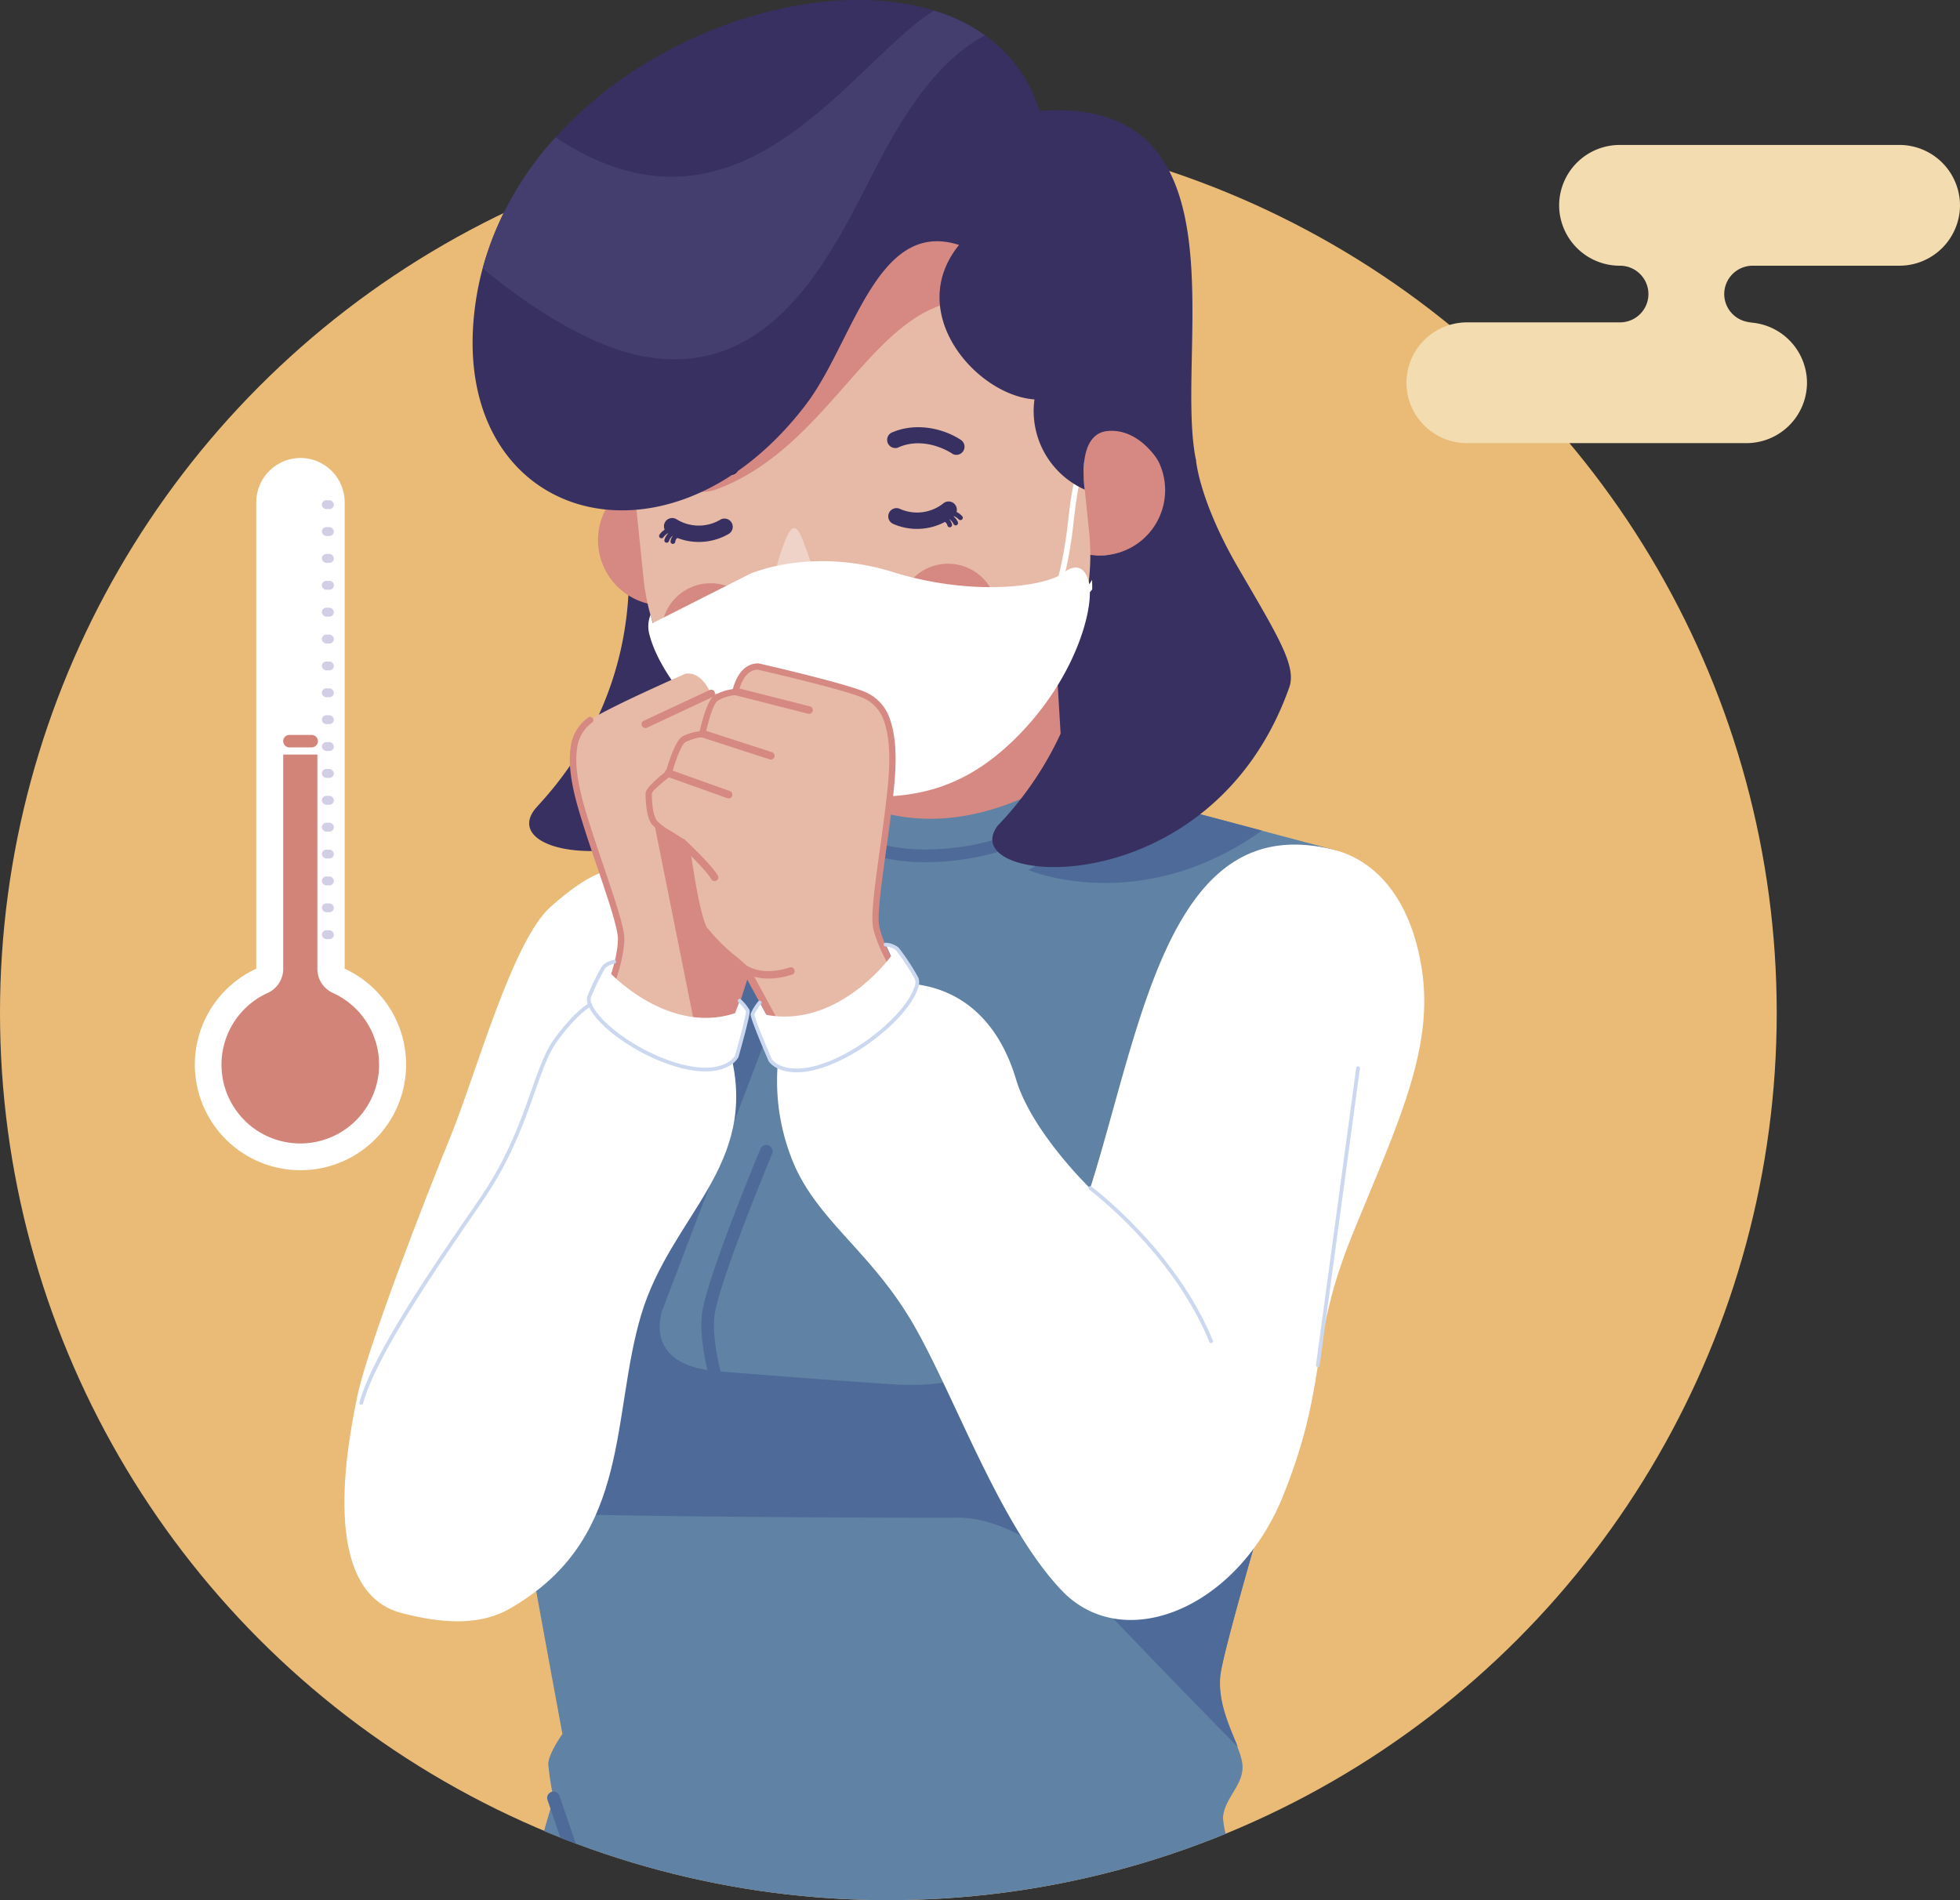 <svg xmlns="http://www.w3.org/2000/svg" viewBox="0 0 371.1 359.85"><rect x="0" y="0" width="371.1" height="359.85" fill="#333333" stroke="none"/><title>Asset 2</title><g id="Layer_2" data-name="Layer 2"><g id="OBJECTS"><ellipse cx="168.2" cy="191.81" rx="168.2" ry="168.04" style="fill:#e9bb77"/><path d="M211.17,91.37s9.85,28.11,8.44,36.07-18.33,33.67-31,33.5-26.3-29-26.3-29Z" style="fill:#373061;fill-rule:evenodd"/><path d="M131.82,63.14l-.24,8.2,7.18,12.75s.56,7.63,8.06,20.51,11,18.5,9.62,22.49c-14.88,42.1-63.92,37.68-55.22,26.23,1.6-2.11,20.58-19.72,17.54-51.26h0A12.37,12.37,0,0,0,126.52,79Z" style="fill:#373061;fill-rule:evenodd"/><path d="M129.18,161.9s-21,.55-26.54,14.41c-2.92,7.33-19.72,49.27-28.57,73.68-18.78,51.79,16.61,78.64,36,33.35l-4.16-19.82,37.92-88.94Z" style="fill:#e6b5a3;fill-rule:evenodd"/><path d="M116,164.57c-1.45.52-4.42.65-11.73,7.14s-14.2,31.89-19.07,43.78S69.55,255.22,67.66,264.4s-7.31,37,8.38,41.08,22.18-.27,28.41-8.1,42.46-113.57,42.46-113.57Z" style="fill:#fff;fill-rule:evenodd"/><path d="M174.8,90.75h0a23.13,23.13,0,0,1,24.42,21.63l1.95,32.44a23.13,23.13,0,0,1-21.65,24.4h0a23.14,23.14,0,0,1-24.42-21.63l-1.95-32.45A23.12,23.12,0,0,1,174.8,90.75Z" style="fill:#d68982;fill-rule:evenodd"/><path d="M201.19,147.26,253,161.06s-13.86,32.7-.29,80.09c0,0-21,69.29-21.69,76.29s4,13.15,4.23,16.89-3.38,6.09-3.69,9.86a17,17,0,0,0,.5,3.11A168.8,168.8,0,0,1,103,346.75l1.81-6.21a54.61,54.61,0,0,1-1-6.43c0-2,2.68-5.72,2.68-5.72S91.43,247.14,91,239.93s14.72-27.13,21.93-36.67,12.4-47.88,12.4-47.88l29.78-7.8S172.25,164.62,201.19,147.26Z" style="fill:#6082a4;fill-rule:evenodd"/><path d="M205,229.68s-.29,34.87-36,32.48c-11.64-.78-23-1.65-33.08-2.47-14.84-1.17-10.4-11.88-10.4-11.88l24.35-63.94-3.94-4.19L122.4,191.09l-12.25,66.39c-6.5-.59-10.37-1-10.37-1s-3.61-.3-7-4.68h0c1.52,9.12,3.82,22.08,6.1,34.74,31.39.95,82.08.88,82.08.88s11.15-1,23.32,12.15c9.19,9.94,23.56,24.64,30.07,31.25-1.39-3.6-3.77-8.28-3.3-13.42.65-7,21.69-76.29,21.69-76.29A152.24,152.24,0,0,1,247,207l-35.08,63L205,229.68Zm13.75-77.75,20.16,5.36c-23,16.45-44.18,7.48-44.18,7.48l15-8.69S213.42,154.28,218.71,151.93Z" style="fill:#4d6a99;fill-rule:evenodd"/><path d="M253,161.06s16.55,8.23,16,29.63-21.71,60-34.64,96.47c-.94,2,.34-7-20.08-13.28s-18-16.64-18-16.64l22.34-70.76S227.1,154.16,253,161.06Z" style="fill:#e6b5a3;fill-rule:evenodd"/><path d="M148.64,149.56a1.18,1.18,0,0,1,.49-1.61,1.2,1.2,0,0,1,1.62.48s6.72,13.11,25.87,12.42a47,47,0,0,0,30.68-12.57,1.2,1.2,0,0,1,1.69,0,1.19,1.19,0,0,1,0,1.68,49.48,49.48,0,0,1-32.31,13.29C156,164,148.66,149.61,148.64,149.56Z" style="fill:#4d6a99;fill-rule:evenodd"/><path d="M112.66,205.58a1.2,1.2,0,0,1-1.75-1.63s16.87-18.11,21-27a1.2,1.2,0,0,1,2.18,1C129.79,187.18,112.7,205.52,112.66,205.58Z" style="fill:#4d6a99;fill-rule:evenodd"/><path d="M139.26,268.93a1.19,1.19,0,1,1-2.22.87s-5.42-14-4-21.77c1.4-7.58,10.86-30.28,10.89-30.34a1.2,1.2,0,1,1,2.21.91c0,.07-9.4,22.55-10.75,29.86C134.09,255.58,139.25,268.89,139.26,268.93Z" style="fill:#4d6a99;fill-rule:evenodd"/><path d="M103.68,340.93a1.2,1.2,0,1,1,2.27-.77l3.07,9c-1-.37-1.94-.74-2.91-1.13Z" style="fill:#4d6a99;fill-rule:evenodd"/><path d="M122.73,90.23l-.89.25h0a12.39,12.39,0,1,0,10.54,1.42c.68,3.6.57,8.16-4,9.09l-.6-7.11C127.51,91,124.7,90,122.73,90.23Z" style="fill:#d68982;fill-rule:evenodd"/><path d="M208.64,80.49c.31,0,.61,0,.91.06h0a12.39,12.39,0,1,1-10,3.53c.05,3.66,1.09,8.1,5.79,8.08l-.87-7.09C204.11,82.21,206.66,80.62,208.64,80.49Z" style="fill:#d68982;fill-rule:evenodd"/><path d="M155.76,24.78h0a42.5,42.5,0,0,0-37.85,46.48l3.94,38.33a42.53,42.53,0,0,0,46.52,37.82h0a42.51,42.51,0,0,0,37.86-46.48L202.28,62.6A42.51,42.51,0,0,0,155.76,24.78Z" style="fill:#e7baa8;fill-rule:evenodd"/><path d="M152.14,102.68c1.08,2.88,3,8.09,2.81,9-.21,1.23-6.46,2.47-8.12.88-1.1-1.06.22-5.8,1.38-9C149.8,99.16,150.69,98.81,152.14,102.68Z" style="fill:#f0d3c8;fill-rule:evenodd"/><path d="M180.82,30A42.1,42.1,0,0,0,158,24.61L123.93,75.06s.36,21.93,12,17.51c22.2-8.42,29.88-36.46,48.77-35.71C194.58,44,189.12,35.42,180.82,30Z" style="fill:#d68982;fill-rule:evenodd"/><path d="M200.5,112.3a.53.53,0,0,1-.68.3.52.52,0,0,1-.29-.68s1.66-3.94,2.69-13.12c.52-4.68,1-7.52,1.67-9.32a5.4,5.4,0,0,1,1.4-2.17,17,17,0,0,0-.12,1.71v.18a5.91,5.91,0,0,0-.29.66c-.67,1.71-1.1,4.47-1.61,9-1,9.34-2.76,13.38-2.76,13.39Zm9.17-7.14c-.36,0-.72.07-1.08.08-.72,2.79-1.85,5.22-3.52,6.65a.52.52,0,0,0,0,.74.51.51,0,0,0,.73.05C207.64,111.05,208.9,108.29,209.67,105.16Z" style="fill:#fff;fill-rule:evenodd"/><path d="M178.72,106.79a9.31,9.31,0,1,0,10.06,8.5A9.31,9.31,0,0,0,178.72,106.79Z" style="fill:#d68982;fill-rule:evenodd"/><path d="M133.76,110.49a9.31,9.31,0,1,0,10.07,8.5A9.31,9.31,0,0,0,133.76,110.49Z" style="fill:#d68982;fill-rule:evenodd"/><path d="M127.44,90.88a1.55,1.55,0,1,1-1.66-2.61C129.55,85.81,134.85,85,139,87a1.55,1.55,0,1,1-1.31,2.81C134.35,88.21,130.46,89,127.44,90.88Z" style="fill:#1a103a;fill-rule:evenodd"/><path d="M180.25,85.87c-3-1.84-6.92-2.66-10.26-1.09A1.55,1.55,0,0,1,168.68,82c4.14-1.94,9.44-1.17,13.22,1.29a1.54,1.54,0,0,1-1.65,2.61Z" style="fill:#373061;fill-rule:evenodd"/><path d="M123.58,118,142,108.68s11.53-5.17,27-.36,29.52,2.71,32.58,0c0,0,3.35-2.82,4.56,1.89s-2.56,19-14.83,30.54S168,150.92,157.48,150.85,126.32,132.92,123,120.31a5.89,5.89,0,0,1,.17-3.88Z" style="fill:#fff;fill-rule:evenodd"/><path d="M205.38,92.72a16.29,16.29,0,0,1-9.52-17.08c-10.94-.76-24.68-16.39-14.28-29.25-15.67-5.07-20,18.52-29.07,30.33C126,111.4,84.06,98.23,90.06,57.21,98.05,2.71,183.86-20,196.84,21c40-2.89,25.35,45.73,29.61,66.17l-7.17.07s-3.65-6.21-9.62-5.61S205.38,92.72,205.38,92.72Z" style="fill:#373061;fill-rule:evenodd"/><path d="M178.77,98.75a1.17,1.17,0,0,1,.61.76.46.46,0,0,0,.54.34.45.45,0,0,0,.33-.54,2,2,0,0,0-.66-1.07l0,0a2.13,2.13,0,0,1,.95,1,.44.44,0,0,0,.59.22.45.45,0,0,0,.23-.59,3,3,0,0,0-1-1.22h0a2.8,2.8,0,0,1,1.2.75.45.45,0,0,0,.65-.61A3.61,3.61,0,0,0,181,96.9l-1.53.12Z" style="fill:#373061;fill-rule:evenodd"/><path d="M170.47,96.41a1.56,1.56,0,1,0-1.35,2.81,11.24,11.24,0,0,0,11.45-1.46,1.56,1.56,0,1,0-1.93-2.46A8,8,0,0,1,170.47,96.41Z" style="fill:#373061;fill-rule:evenodd"/><path d="M128.36,101.78a1.14,1.14,0,0,0-.51.82.45.45,0,0,1-.49.4.44.44,0,0,1-.4-.49,1.91,1.91,0,0,1,.53-1.14l0,0a2.11,2.11,0,0,0-.83,1.1.46.46,0,0,1-.56.29.45.45,0,0,1-.29-.57,2.92,2.92,0,0,1,.89-1.33h0a2.78,2.78,0,0,0-1.1.9.45.45,0,0,1-.63.09.44.44,0,0,1-.09-.62,3.54,3.54,0,0,1,1.1-1l1.54-.06Z" style="fill:#373061;fill-rule:evenodd"/><path d="M136.33,98.45a1.56,1.56,0,0,1,1.68,2.64,11.29,11.29,0,0,1-11.55-.09,1.56,1.56,0,1,1,1.62-2.67A8,8,0,0,0,136.33,98.45Z" style="fill:#373061;fill-rule:evenodd"/><path d="M129.75,127.6s-14.85,6.51-18,8.75-4.43,6.71-1.74,16.19,7.71,21.88,7.64,25.32c-.3,14.45-27.6,56.87-42.05,79.05C52.32,292.59,94.67,327.28,109.7,281l19.16-59.05v-.06c5-14.8,12.73-39.1,13.1-40.16.44-1.23,4.86-5.87,6.1-8.77s.43-14.4.53-15.67,4.36-4.1,4.92-5.58.15-4.39-.07-5.27-4.19-2.83-4.19-2.83-2.45-5-3.88-5.56a9.4,9.4,0,0,0-3.45-.32s-2.12-5.17-3.6-5.89a8.13,8.13,0,0,0-3.74-.46S133,127.05,129.75,127.6Z" style="fill:#e7baa8;fill-rule:evenodd"/><path d="M134,206.48c4-12.15,7.74-24,8-24.77.44-1.23,4.86-5.87,6.1-8.77a16.37,16.37,0,0,0,.66-4.83l-3.4-9.7-21.55-2.81Z" style="fill:#d68982;fill-rule:evenodd"/><path d="M134.28,130.71a.72.72,0,1,1,.6,1.3l-12.34,5.78a.72.72,0,0,1-1-.35.71.71,0,0,1,.35-.95Z" style="fill:#d68982;fill-rule:evenodd"/><path d="M141.58,137.08a.71.71,0,1,1,.69,1.25l-11.44,6.28a.71.71,0,0,1-1-.28.72.72,0,0,1,.28-1Z" style="fill:#d68982;fill-rule:evenodd"/><path d="M148.89,143a.72.72,0,0,1,1,.26.7.7,0,0,1-.25,1l-9.94,5.86a.73.73,0,0,1-1-.26.72.72,0,0,1,.25-1Z" style="fill:#d68982;fill-rule:evenodd"/><path d="M148.59,155.82a.72.72,0,0,1,1-.16.71.71,0,0,1,.16,1s-3.76,5.17-4.46,7.12a.71.71,0,0,1-1.35-.47C144.71,161.16,148.58,155.84,148.59,155.82Z" style="fill:#d68982;fill-rule:evenodd"/><path d="M142.1,180.12a.72.72,0,0,1,1-.1.72.72,0,0,1,.09,1s-2.69,3.33-9.08,2.5a.72.72,0,0,1,.18-1.42C139.91,182.84,142.1,180.12,142.1,180.12Z" style="fill:#d68982;fill-rule:evenodd"/><path d="M129.54,222.16a.73.73,0,0,1-.91.45.72.72,0,0,1-.44-.91c3.5-10.09,8.85-26.89,11.5-35.23.91-2.88,1.52-4.77,1.6-5a17.48,17.48,0,0,1,2.21-3.14,32,32,0,0,0,3.9-5.67.71.71,0,0,1,.94-.38.72.72,0,0,1,.38.94,32.49,32.49,0,0,1-4.09,6,18.69,18.69,0,0,0-2,2.74c-.12.35-.7,2.17-1.59,4.94C138.4,195.24,133.05,212.05,129.54,222.16Z" style="fill:#d68982;fill-rule:evenodd"/><path d="M143.49,126.11s16.59,3.78,20.3,5.46,5.89,6,5,16.32-3.62,24.07-2.87,27.6c3.17,14.82,39.66,53.13,58.93,73.14,31,32.17-5.78,76.25-30.41,31.52l-31.4-57V223c-8.09-14.25-20.83-37.76-21.42-38.77-.7-1.19-6.16-5.1-8-7.84s-3.29-14.75-3.64-16-5.3-3.36-6.17-4.78-1-4.49-1-5.43,3.75-3.75,3.75-3.75,1.53-5.67,2.9-6.49a9.87,9.87,0,0,1,3.49-1s1.17-5.73,2.54-6.76a8.51,8.51,0,0,1,3.77-1.22S140.06,126.17,143.49,126.11Z" style="fill:#e7baa8;fill-rule:evenodd"/><path d="M139.08,131.63a.73.73,0,0,1-.52-.87.72.72,0,0,1,.88-.52l13.85,3.52a.72.72,0,1,1-.35,1.39Z" style="fill:#d68982;fill-rule:evenodd"/><path d="M132.73,139.6a.72.72,0,0,1,.44-1.37l13,4.22a.71.71,0,0,1-.44,1.36Z" style="fill:#d68982;fill-rule:evenodd"/><path d="M126.32,147.1a.72.72,0,0,1,.48-1.36l11.39,4.07a.72.72,0,0,1,.43.92.7.7,0,0,1-.91.43Z" style="fill:#d68982;fill-rule:evenodd"/><path d="M128.65,160a.71.71,0,0,1,0-1,.72.72,0,0,1,1,0s5.05,4.73,6.26,6.79a.71.71,0,1,1-1.23.72C133.56,164.55,128.66,160,128.65,160Z" style="fill:#d68982;fill-rule:evenodd"/><path d="M140.2,183.76a.71.71,0,1,1,.92-1.09s2.81,2.38,8.46.52a.72.72,0,0,1,.45,1.36C143.62,186.66,140.21,183.77,140.2,183.76Z" style="fill:#d68982;fill-rule:evenodd"/><path d="M163.65,222.74a.72.72,0,1,1-1.24.72c-5.66-9.81-14.46-26-18.82-34.05-1.5-2.77-2.49-4.58-2.61-4.79a20.42,20.42,0,0,0-2.6-2.44,34.15,34.15,0,0,1-5.39-5.36.73.73,0,0,1,.19-1,.72.72,0,0,1,1,.2,33.92,33.92,0,0,0,5.14,5.08,18.12,18.12,0,0,1,2.89,2.79c.21.35,1.17,2.13,2.64,4.83C149.25,196.82,158.1,213.14,163.65,222.74Z" style="fill:#d68982;fill-rule:evenodd"/><path d="M111.38,135.87a.6.6,0,1,1,.69,1,7,7,0,0,0-2.82,5c-.37,2.51,0,5.91,1.3,10.56,1.06,3.74,2.49,7.95,3.83,11.88,2.05,6.05,3.88,11.44,3.84,13.62-.16,7.34-7.09,21.65-15.8,36.91S83.3,246.14,76.07,257.24a.61.61,0,0,1-.83.17.59.59,0,0,1-.17-.82c7.22-11.09,17.65-27.23,26.31-42.4S116.88,185,117,177.85c0-2-1.76-7.27-3.78-13.22-1.34-3.94-2.78-8.16-3.85-11.93-1.37-4.83-1.73-8.4-1.34-11.06A8.09,8.09,0,0,1,111.38,135.87Z" style="fill:#d68982;fill-rule:evenodd"/><path d="M142.11,184a.6.6,0,0,1-1,.61,19.16,19.16,0,0,0-2.62-2.47,34.32,34.32,0,0,1-5.37-5.34c-1.47-2.18-2.65-9.63-3.3-13.71-.2-1.28-.35-2.22-.42-2.5-.12-.45-1.47-1.27-2.83-2.11a11.11,11.11,0,0,1-3.28-2.52,7.45,7.45,0,0,1-.81-2.44,17.59,17.59,0,0,1-.24-3.34c.06-1.08,3.1-3.5,3.83-4.06.29-1,1.71-5.8,3.11-6.65a9.86,9.86,0,0,1,3.3-1c.31-1.38,1.37-5.73,2.69-6.71l0,0a8.58,8.58,0,0,1,3.59-1.25c.31-1.27,1.48-4.82,4.71-4.88h.15c.05,0,16.64,3.8,20.4,5.51a8.42,8.42,0,0,1,4.55,5.28v0c.92,2.66,1.25,6.39.8,11.61-.35,4.06-1,8.71-1.6,13.05-.91,6.52-1.72,12.34-1.29,14.36,1.56,7.3,11.43,20.5,23.3,34.37s25.85,28.49,35.48,38.48a.6.6,0,1,1-.86.83c-9.64-10-23.59-24.6-35.53-38.54s-21.95-27.37-23.56-34.89c-.47-2.23.35-8.14,1.27-14.77.6-4.3,1.24-8.91,1.6-13,.43-5,.13-8.61-.73-11.11v0a7.28,7.28,0,0,0-3.91-4.58c-3.53-1.6-18.93-5.15-20.11-5.42-2.8.13-3.54,4.09-3.58,4.32a.6.6,0,0,1-.55.51,7.94,7.94,0,0,0-3.42,1.07l0,0c-1.14.86-2.21,5.91-2.31,6.38a.6.6,0,0,1-.55.51,9,9,0,0,0-3.22.94c-1.17.69-2.63,6.11-2.64,6.12a.57.57,0,0,1-.21.32s-3.48,2.65-3.52,3.31a15.63,15.63,0,0,0,.23,3.07,6.23,6.23,0,0,0,.65,2,11.41,11.41,0,0,0,2.89,2.12c1.56,1,3.11,1.91,3.35,2.82.09.35.25,1.31.45,2.63.63,4,1.78,11.26,3.11,13.22a33.75,33.75,0,0,0,5.16,5.11A18.39,18.39,0,0,1,142.11,184Z" style="fill:#d68982;fill-rule:evenodd"/><path d="M219.5,66.19l-.23,8.19,7.18,12.75s.55,7.63,8.05,20.51,11,18.51,9.62,22.49c-14.87,42.1-63.91,37.68-55.21,26.23a64.31,64.31,0,0,0,17.54-51.25h0a12.2,12.2,0,0,0,3.31,0A12.37,12.37,0,0,0,214.2,82Z" style="fill:#373061;fill-rule:evenodd"/><path d="M211.41,209.26l-5.76,18.23c3.8,4.11,7.53,8.07,11,11.74Z" style="fill:#d68982;fill-rule:evenodd"/><path d="M147.48,199.35a40.42,40.42,0,0,0,3,21.48c4.86,10.81,14.87,16.62,22.71,30.41s16.24,37.83,27.87,50,33.27,3.52,41.93-18.1,4.6-28.45,13-49.16,15.63-35.16,13.19-50.57S258.57,162.54,253,161.06c-31.46-8.38-36.68,32.35-46.58,64,0,0-11.07-10.67-14.05-20.67s-9.47-17.17-20-18.11S166,193.94,147.48,199.35Z" style="fill:#fff;fill-rule:evenodd"/><path d="M147.71,202.15a4.35,4.35,0,0,1-1.85-1.32s-3.52-8.1-3.38-8.78a9.05,9.05,0,0,1,1.36-2.18l1.26,2.32c13.77,2.58,23.61-11.11,23.61-11.11l-1-2.19a3.91,3.91,0,0,1,2.2.8,41.17,41.17,0,0,1,3.72,5.67,2.72,2.72,0,0,1-.19,1.89C170.89,194.22,155.37,205.36,147.71,202.15Z" style="fill:#fff;fill-rule:evenodd"/><path d="M116.48,191.3l-4.74-1s-2.63,1.31-6.62,6.85-5.07,17.09-14,30.07-20.19,29.31-22.72,38.5-2.74,25.48,4.6,33.11c5.88,6.13,22.1,6.72,25,4.91,21.51-13.25,17.73-35.86,23.41-54.78s22.42-28.1,16.87-49.58C135.21,191.63,132.78,198.66,116.48,191.3Z" style="fill:#fff;fill-rule:evenodd"/><path d="M137.94,201.56a4.1,4.1,0,0,0,1.57-1.46s2.31-8.06,2.1-8.68a8.28,8.28,0,0,0-1.54-1.88l-.9,2.34c-12.63,4.12-23.57-7.55-23.57-7.55l.7-2.19a3.72,3.72,0,0,0-2,1,38.84,38.84,0,0,0-2.8,5.79,2.62,2.62,0,0,0,.41,1.76C115.17,197,131.13,205.52,137.94,201.56Z" style="fill:#fff;fill-rule:evenodd"/><path d="M167.67,178.89a3.91,3.91,0,0,1,2.2.8,41.17,41.17,0,0,1,3.72,5.67,2.72,2.72,0,0,1-.19,1.89c-2.51,7-18,18.11-25.69,14.9a4.35,4.35,0,0,1-1.85-1.32s-3.52-8.1-3.38-8.78a9.05,9.05,0,0,1,1.36-2.18" style="fill:none;stroke:#cbd8f0;stroke-linecap:round;stroke-linejoin:round;stroke-width:0.709px;fill-rule:evenodd"/><path d="M116.3,182.14a3.72,3.72,0,0,0-2,1,38.84,38.84,0,0,0-2.8,5.79,2.62,2.62,0,0,0,.41,1.76c3.22,6.24,19.18,14.81,26,10.85a4.1,4.1,0,0,0,1.57-1.46s2.31-8.06,2.1-8.68a8.28,8.28,0,0,0-1.54-1.88" style="fill:none;stroke:#cbd8f0;stroke-linecap:round;stroke-linejoin:round;stroke-width:0.709px;fill-rule:evenodd"/><path d="M206.43,225S222.21,236.7,229.31,254" style="fill:none;stroke:#cbd8f0;stroke-linecap:round;stroke-linejoin:round;stroke-width:0.709px;fill-rule:evenodd"/><line x1="249.51" y1="258.55" x2="257.13" y2="202.3" style="fill:none;stroke:#cbd8f0;stroke-linecap:round;stroke-linejoin:round;stroke-width:0.709px"/><path d="M111.74,190.26s-2.63,1.31-6.62,6.85-5.07,17.09-14,30.07-20.19,29.31-22.72,38.5" style="fill:none;stroke:#cbd8f0;stroke-linecap:round;stroke-linejoin:round;stroke-width:0.709px;fill-rule:evenodd"/><path d="M176.83,2A38.94,38.94,0,0,0,173,4.81C157.53,17.5,137.27,47.32,105.19,26A60.54,60.54,0,0,0,91.4,50.84c9.56,7.84,21.11,15.3,31.76,16.87,24,3.53,35-21.12,42.35-35.31,4.36-8.45,11.08-20.54,21-25.7A33.26,33.26,0,0,0,176.83,2Z" style="fill:#443e6f;fill-rule:evenodd"/><path d="M56.89,86.73h0a8.39,8.39,0,0,1,8.37,8.37v88.35a20,20,0,1,1-16.74,0V95.1A8.4,8.4,0,0,1,56.89,86.73Z" style="fill:#fff;fill-rule:evenodd"/><path d="M53.62,142.9v40.55a5,5,0,0,1-3,4.62,14.92,14.92,0,1,0,12.47,0,5,5,0,0,1-3-4.62V142.9Z" style="fill:#d28478;fill-rule:evenodd"/><path d="M54.8,141.54H59a1.19,1.19,0,0,0,1.19-1.18h0A1.19,1.19,0,0,0,59,139.18H54.8a1.18,1.18,0,0,0-1.18,1.18h0A1.18,1.18,0,0,0,54.8,141.54Z" style="fill:#d28478;fill-rule:evenodd"/><rect x="60.94" y="94.73" width="2.27" height="1.68" rx="0.84" style="fill:#d1cee6"/><rect x="60.94" y="99.82" width="2.27" height="1.68" rx="0.84" style="fill:#d1cee6"/><rect x="60.94" y="104.91" width="2.27" height="1.68" rx="0.84" style="fill:#d1cee6"/><path d="M61.79,111.68h.59a.84.84,0,0,0,.84-.84h0a.85.85,0,0,0-.84-.84h-.59a.85.85,0,0,0-.85.84h0A.84.84,0,0,0,61.79,111.68Z" style="fill:#d1cee6;fill-rule:evenodd"/><rect x="60.94" y="115.09" width="2.27" height="1.68" rx="0.84" style="fill:#d1cee6"/><rect x="60.94" y="120.18" width="2.27" height="1.68" rx="0.84" style="fill:#d1cee6"/><rect x="60.94" y="125.27" width="2.27" height="1.68" rx="0.84" style="fill:#d1cee6"/><rect x="60.94" y="130.36" width="2.27" height="1.68" rx="0.84" style="fill:#d1cee6"/><rect x="60.94" y="135.45" width="2.27" height="1.68" rx="0.84" style="fill:#d1cee6"/><rect x="60.94" y="140.54" width="2.27" height="1.68" rx="0.84" style="fill:#d1cee6"/><rect x="60.94" y="145.63" width="2.27" height="1.68" rx="0.84" style="fill:#d1cee6"/><rect x="60.94" y="150.72" width="2.27" height="1.68" rx="0.84" style="fill:#d1cee6"/><rect x="60.94" y="155.81" width="2.27" height="1.68" rx="0.84" style="fill:#d1cee6"/><rect x="60.94" y="160.9" width="2.27" height="1.68" rx="0.84" style="fill:#d1cee6"/><rect x="60.94" y="165.99" width="2.27" height="1.68" rx="0.84" style="fill:#d1cee6"/><rect x="60.94" y="171.08" width="2.27" height="1.68" rx="0.84" style="fill:#d1cee6"/><rect x="60.94" y="176.17" width="2.27" height="1.68" rx="0.84" style="fill:#d1cee6"/><path d="M277.73,83.92h52.95a11.47,11.47,0,0,0,11.45-11.43h0a11.48,11.48,0,0,0-11.45-11.44h1.15a5.38,5.38,0,0,1-5.37-5.36h0a5.38,5.38,0,0,1,5.37-5.37h27.82A11.48,11.48,0,0,0,371.1,38.89h0a11.48,11.48,0,0,0-11.45-11.44h-53a11.48,11.48,0,0,0-11.45,11.44h0a11.48,11.48,0,0,0,11.45,11.43h.09a5.39,5.39,0,0,1,5.37,5.37h0a5.38,5.38,0,0,1-5.37,5.36h-29a11.48,11.48,0,0,0-11.45,11.44h0A11.47,11.47,0,0,0,277.73,83.92Z" style="fill:#f4dcb1;fill-rule:evenodd"/></g></g></svg>